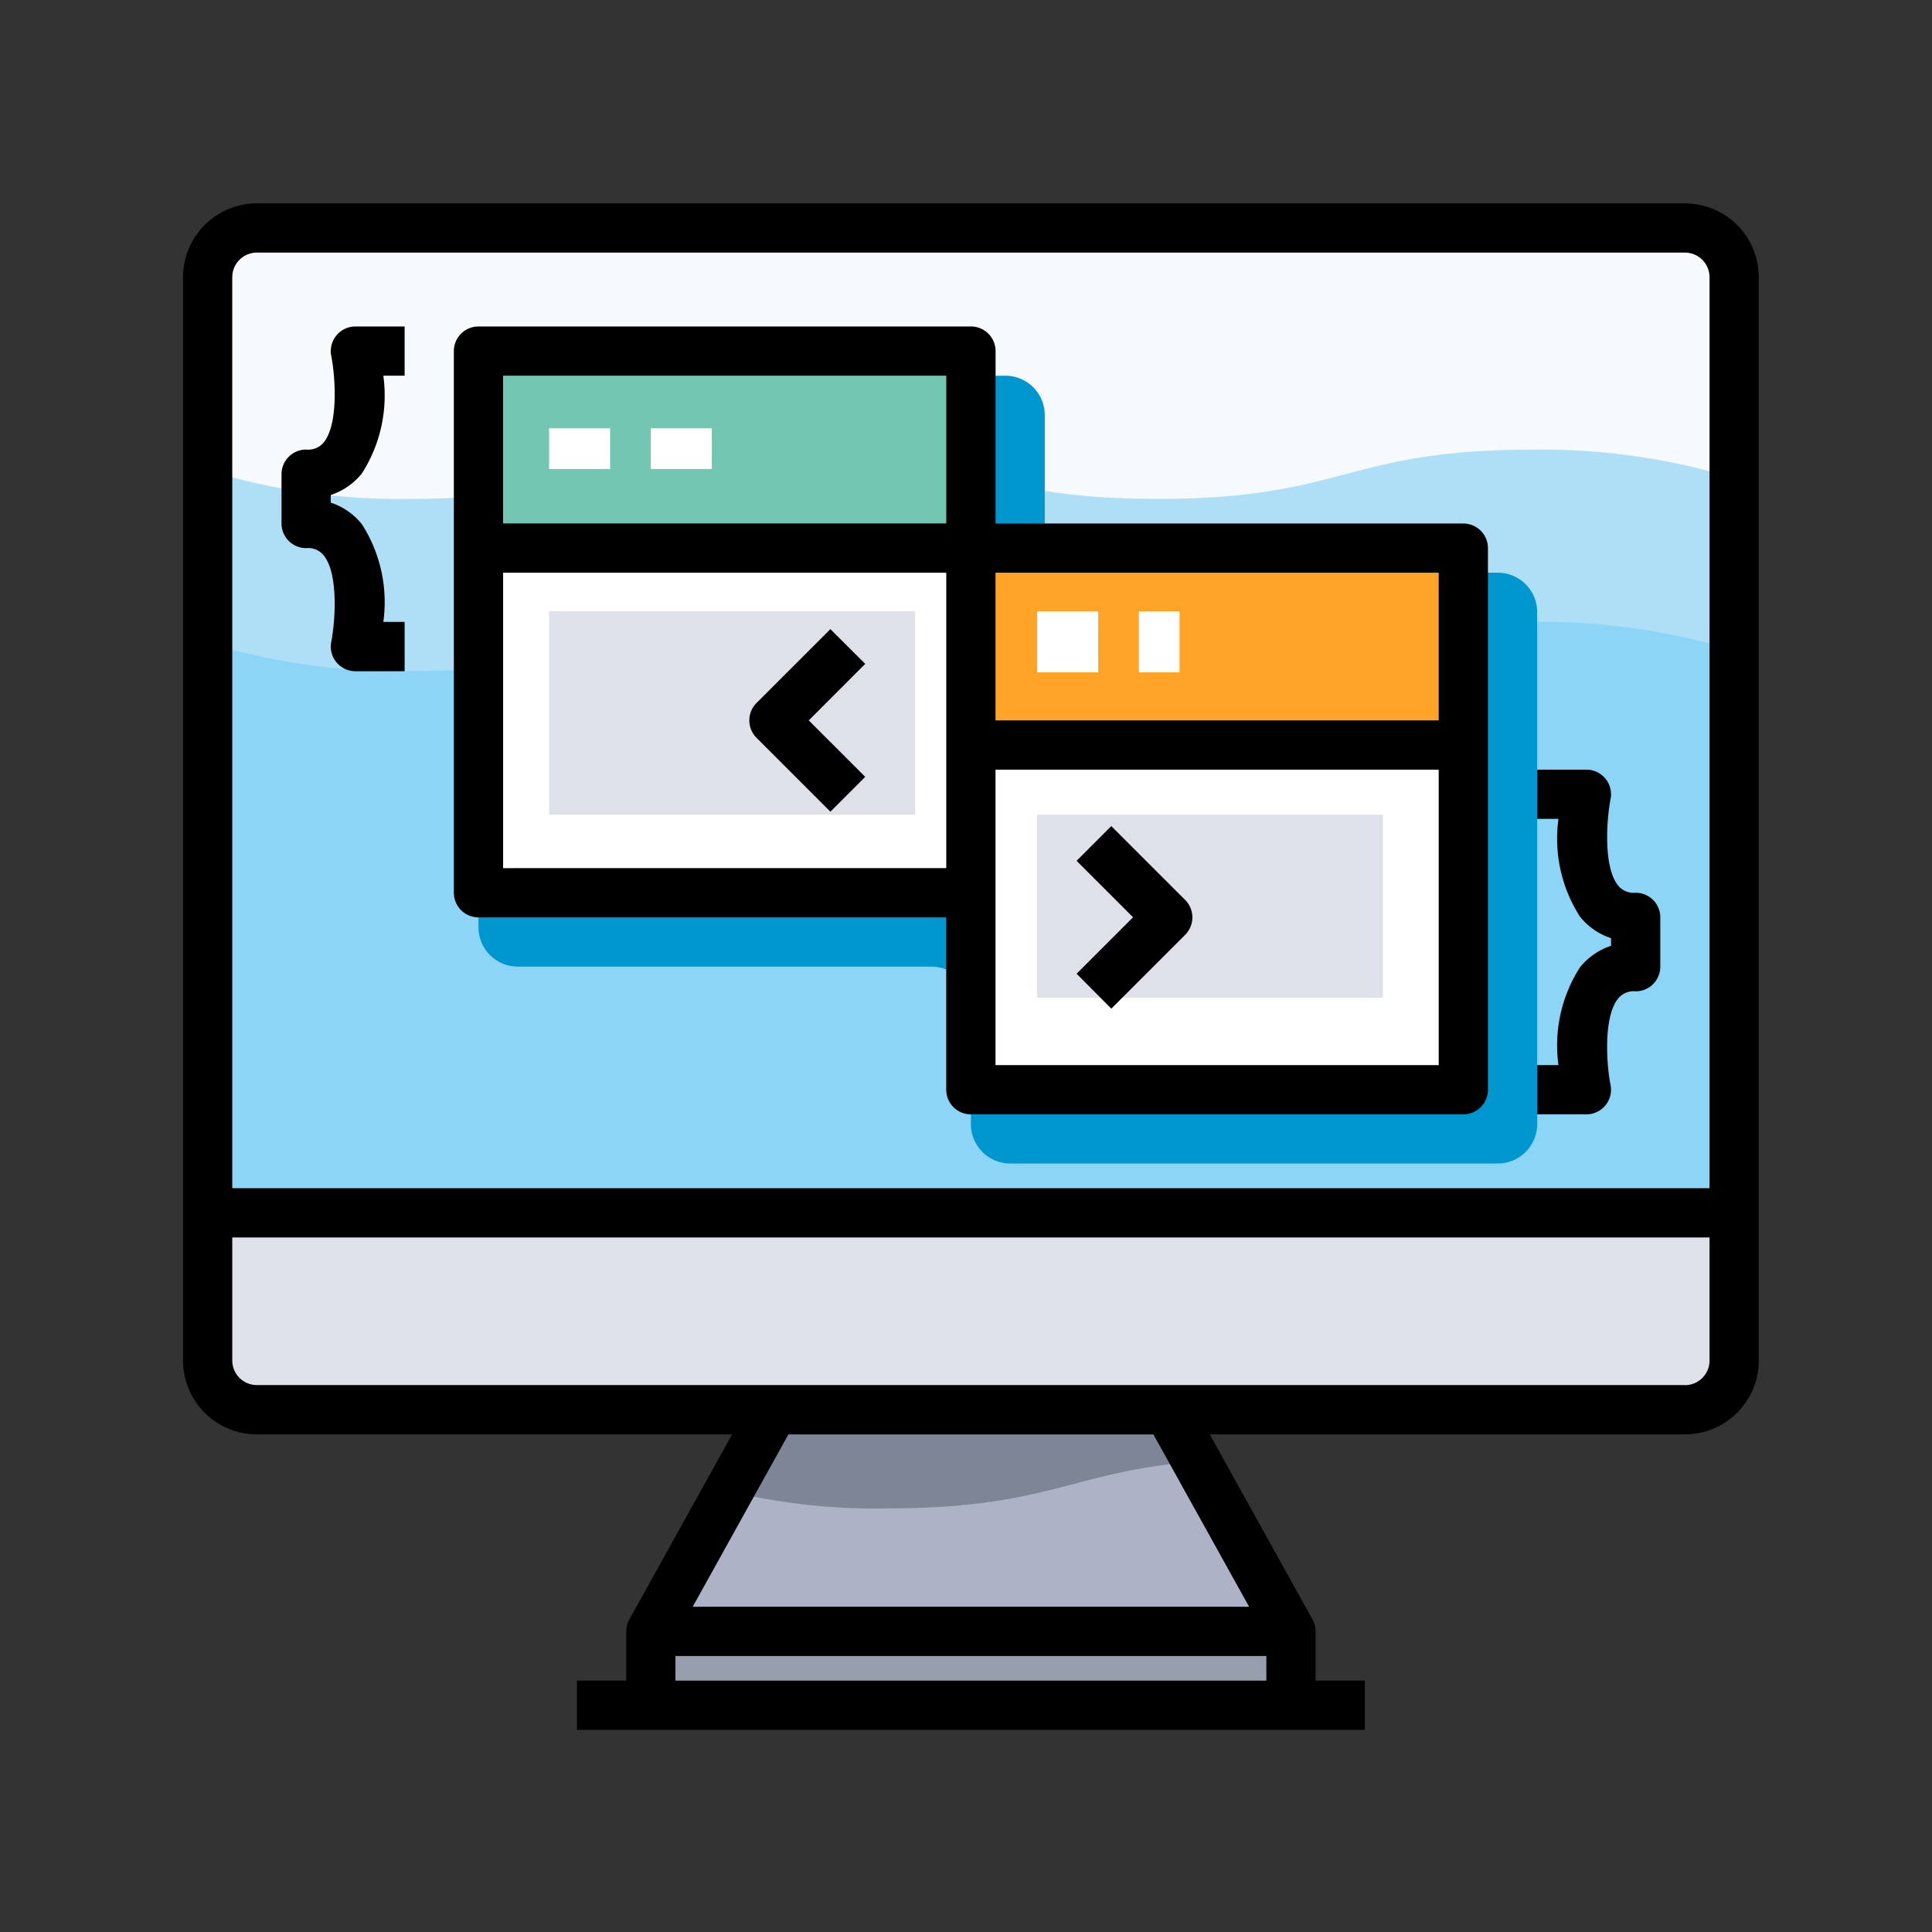 <svg xmlns="http://www.w3.org/2000/svg" width="95" height="95" viewBox="0 0 95 95">
  <rect x="0" y="0" width="95" height="95" fill="#333333" stroke="none"/>
  <g id="Grupo_1103711" data-name="Grupo 1103711" transform="translate(-843 -1277)">
    <g id="_14-Programming" data-name="14-Programming" transform="translate(852 1286)">
      <rect id="Rectángulo_404762" data-name="Rectángulo 404762" width="32" height="4" transform="translate(23 71.061)" fill="#979faf"/>
      <path id="Trazado_889397" data-name="Trazado 889397" d="M44.424,50l6.053,10.9H19L25.053,50Z" transform="translate(4.002 10.322)" fill="#adb2c7"/>
      <path id="Trazado_889398" data-name="Trazado 889398" d="M76.061,4.421v46H1v-46A2.429,2.429,0,0,1,3.421,2H73.639A2.429,2.429,0,0,1,76.061,4.421Z" transform="translate(0.211 0.211)" fill="#8dd5f6"/>
      <path id="Trazado_889399" data-name="Trazado 889399" d="M76.061,42v7.264a2.429,2.429,0,0,1-2.421,2.421H3.421A2.429,2.429,0,0,1,1,49.264V42Z" transform="translate(0.211 8.637)" fill="#dfe1ea"/>
      <path id="Trazado_889400" data-name="Trazado 889400" d="M73.639,2H3.421A2.429,2.429,0,0,0,1,4.421V22.392a32.377,32.377,0,0,0,9.927,1.4c9.2,0,9.2-2.421,18.4-2.421s9.2,2.421,18.4,2.421,9.2-2.421,18.4-2.421a32.43,32.43,0,0,1,9.927,1.4V4.421A2.429,2.429,0,0,0,73.639,2Z" transform="translate(0.211 0.211)" fill="#aedff7"/>
      <path id="Trazado_889401" data-name="Trazado 889401" d="M73.639,2H3.421A2.429,2.429,0,0,0,1,4.421v9.5a32.377,32.377,0,0,0,9.927,1.4c9.2,0,9.2-2.421,18.4-2.421s9.2,2.421,18.4,2.421,9.2-2.421,18.4-2.421a32.43,32.43,0,0,1,9.927,1.4V4.421A2.429,2.429,0,0,0,73.639,2Z" transform="translate(0.211 0.211)" fill="#f6fafd"/>
      <path id="Trazado_889402" data-name="Trazado 889402" d="M24.386,50l-2.218,4a30.617,30.617,0,0,0,7.787.847c7.99,0,9.05-1.824,15.218-2.3L43.756,50Z" transform="translate(4.67 10.322)" fill="#7e8596"/>
      <path id="Trazado_889403" data-name="Trazado 889403" d="M39.845,15.748V9.937A1.937,1.937,0,0,0,37.908,8H13.937A1.937,1.937,0,0,0,12,9.937V35.119a1.937,1.937,0,0,0,1.937,1.937H34.276a1.937,1.937,0,0,1,1.937,1.937V44.8a1.937,1.937,0,0,0,1.937,1.937H62.121A1.937,1.937,0,0,0,64.058,44.8V19.622a1.937,1.937,0,0,0-1.937-1.937H41.782a1.937,1.937,0,0,1-1.937-1.937Z" transform="translate(2.528 1.475)" fill="#0096cf"/>
      <rect id="Rectángulo_404763" data-name="Rectángulo 404763" width="23" height="17" transform="translate(15 18.061)" fill="#fff"/>
      <rect id="Rectángulo_404764" data-name="Rectángulo 404764" width="23" height="9" transform="translate(15 9.061)" fill="#73c6b2"/>
      <rect id="Rectángulo_404765" data-name="Rectángulo 404765" width="18" height="10" transform="translate(18 21.061)" fill="#dfe1ea"/>
      <rect id="Rectángulo_404766" data-name="Rectángulo 404766" width="25" height="16" transform="translate(38 28.061)" fill="#fff"/>
      <rect id="Rectángulo_404767" data-name="Rectángulo 404767" width="25" height="10" transform="translate(38 18.061)" fill="#ffa426"/>
      <rect id="Rectángulo_404768" data-name="Rectángulo 404768" width="17" height="9" transform="translate(42 31.061)" fill="#dfe1ea"/>
      <rect id="Rectángulo_404769" data-name="Rectángulo 404769" width="3" height="2" transform="translate(18 12.061)" fill="#fff"/>
      <rect id="Rectángulo_404770" data-name="Rectángulo 404770" width="3" height="2" transform="translate(23 12.061)" fill="#fff"/>
      <rect id="Rectángulo_404771" data-name="Rectángulo 404771" width="3" height="3" transform="translate(42 21.061)" fill="#fff"/>
      <rect id="Rectángulo_404772" data-name="Rectángulo 404772" width="2" height="3" transform="translate(47 21.061)" fill="#fff"/>
      <path id="Trazado_889404" data-name="Trazado 889404" d="M73.85,1H3.632A3.632,3.632,0,0,0,0,4.632V57.9a3.632,3.632,0,0,0,3.632,3.632H27l-5.054,9.1a1.211,1.211,0,0,0-.151.588v2.421H19.37v2.421H58.111V73.639H55.69V71.218a1.211,1.211,0,0,0-.153-.588l-5.053-9.1H73.85A3.632,3.632,0,0,0,77.482,57.9V4.632A3.632,3.632,0,0,0,73.85,1ZM3.632,3.421H73.85a1.211,1.211,0,0,1,1.211,1.211V49.426H2.421V4.632A1.211,1.211,0,0,1,3.632,3.421ZM24.213,73.639V72.429H53.269v1.211Zm28.208-3.632H25.061l4.707-8.475H47.714Zm21.429-10.9H3.632A1.211,1.211,0,0,1,2.421,57.9V51.848H75.061V57.9A1.211,1.211,0,0,1,73.85,59.111Z" transform="translate(0)"/>
      <path id="Trazado_889405" data-name="Trazado 889405" d="M12.211,35.056h23V43.53a1.211,1.211,0,0,0,1.211,1.211H60.637a1.211,1.211,0,0,0,1.211-1.211V16.9a1.211,1.211,0,0,0-1.211-1.211h-23V7.211A1.211,1.211,0,0,0,36.424,6H12.211A1.211,1.211,0,0,0,11,7.211V33.845A1.211,1.211,0,0,0,12.211,35.056Zm1.211-2.421V18.107H35.213V32.634ZM37.634,42.32V27.792H59.426V42.32ZM59.426,18.107V25.37H37.634V18.107ZM35.213,8.421v7.264H13.421V8.421Z" transform="translate(2.317 1.053)"/>
      <path id="Trazado_889406" data-name="Trazado 889406" d="M58.356,40.506a1.211,1.211,0,0,0,.252-1c-.2-1-.363-3.356.375-4.254a.983.983,0,0,1,.86-.352,1.211,1.211,0,0,0,1.211-1.211V31.264a1.211,1.211,0,0,0-1.211-1.211.983.983,0,0,1-.86-.352c-.738-.9-.571-3.254-.375-4.254A1.211,1.211,0,0,0,57.421,24H55v2.421h1.047a7.1,7.1,0,0,0,1.062,4.815,3.287,3.287,0,0,0,1.523,1.051v.375a3.287,3.287,0,0,0-1.523,1.051,7.1,7.1,0,0,0-1.062,4.815H55v2.421h2.421A1.211,1.211,0,0,0,58.356,40.506Z" transform="translate(11.586 4.845)"/>
      <path id="Trazado_889407" data-name="Trazado 889407" d="M5.211,16.9a.983.983,0,0,1,.86.352c.739.9.571,3.254.375,4.254a1.211,1.211,0,0,0,1.186,1.447h2.421V20.528H9.006a7.1,7.1,0,0,0-1.062-4.815,3.287,3.287,0,0,0-1.523-1.051v-.375a3.287,3.287,0,0,0,1.523-1.051A7.1,7.1,0,0,0,9.006,8.421h1.047V6H7.632A1.211,1.211,0,0,0,6.446,7.453c.2,1,.363,3.356-.375,4.254a.983.983,0,0,1-.86.346A1.211,1.211,0,0,0,4,13.264v2.421A1.211,1.211,0,0,0,5.211,16.9Z" transform="translate(0.843 1.053)"/>
      <path id="Trazado_889408" data-name="Trazado 889408" d="M26.987,18.293l-3.632,3.632a1.211,1.211,0,0,0,0,1.712l3.632,3.632L28.7,25.557l-2.776-2.776L28.7,20Z" transform="translate(4.845 3.643)"/>
      <path id="Trazado_889409" data-name="Trazado 889409" d="M38,26.293,36.293,28l2.776,2.776-2.776,2.776L38,35.269l3.632-3.632a1.211,1.211,0,0,0,0-1.712Z" transform="translate(7.645 5.328)"/>
    </g>
    <rect id="Rectángulo_404791" data-name="Rectángulo 404791" width="95" height="95" transform="translate(843 1277)" fill="none"/>
  </g>
</svg>
